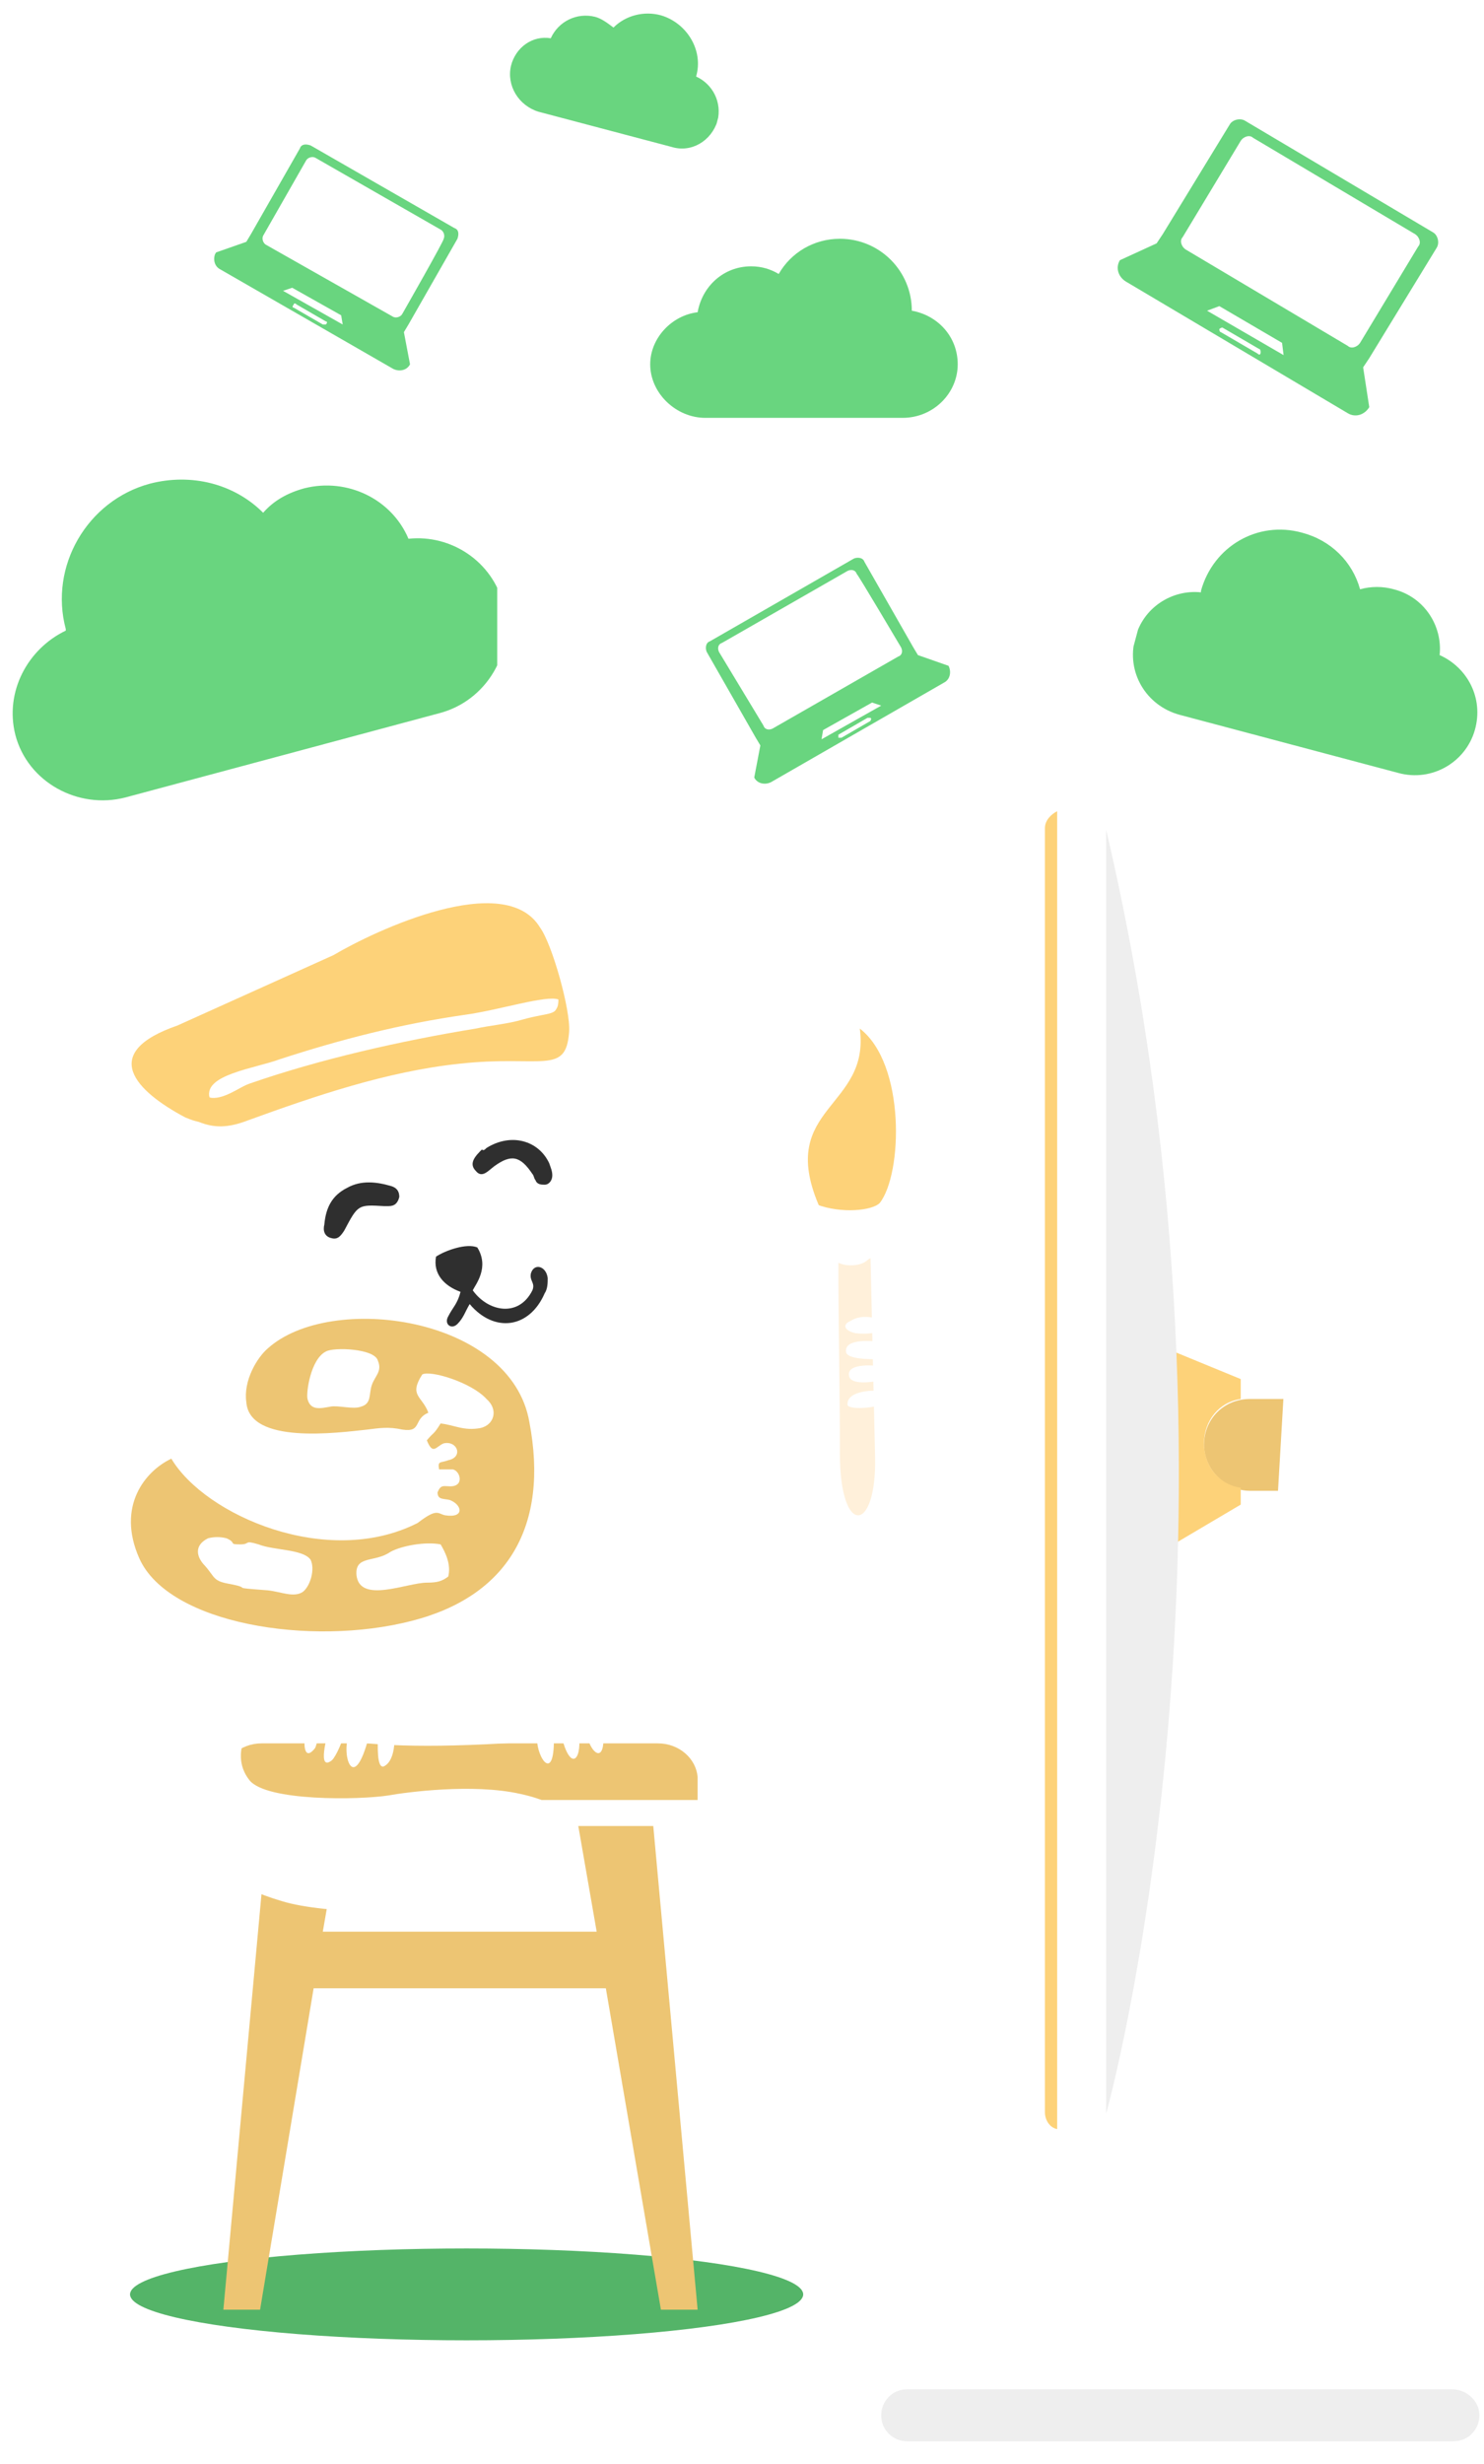 <?xml version="1.0" encoding="utf-8"?>
<!-- Generator: Adobe Illustrator 24.1.2, SVG Export Plug-In . SVG Version: 6.00 Build 0)  -->
<svg version="1.1" id="Layer_1" xmlns="http://www.w3.org/2000/svg" xmlns:xlink="http://www.w3.org/1999/xlink" x="0px" y="0px"
	 viewBox="0 0 97 161" style="enable-background:new 0 0 97 161;" xml:space="preserve">
<style type="text/css">
	.st0{fill:#5EBF72;filter:url(#Adobe_OpacityMaskFilter);}
	.st1{mask:url(#mask0_1_);}
	.st2{fill:#EDC573;}
	.st3{fill:#FFFFFF;}
	.st4{fill:#EEEEEE;}
	.st5{fill:#FDD279;}
	.st6{fill:#54B468;}
	.st7{clip-path:url(#SVGID_2_);}
	.st8{fill:#69D57F;}
	.st9{clip-path:url(#SVGID_4_);}
	.st10{clip-path:url(#SVGID_6_);}
	.st11{clip-path:url(#SVGID_8_);}
	.st12{clip-path:url(#SVGID_10_);}
	.st13{clip-path:url(#SVGID_12_);}
	.st14{clip-path:url(#SVGID_14_);}
	.st15{fill-rule:evenodd;clip-rule:evenodd;fill:#FFFFFF;}
	.st16{fill-rule:evenodd;clip-rule:evenodd;fill:#FDD279;}
	.st17{fill-rule:evenodd;clip-rule:evenodd;fill:#EDC573;}
	.st18{fill-rule:evenodd;clip-rule:evenodd;fill:#2F2F2F;}
	.st19{fill-rule:evenodd;clip-rule:evenodd;fill:#FFF0DA;}
	.st20{fill:#2F2F2F;}
</style>
<defs>
	<filter id="Adobe_OpacityMaskFilter" filterUnits="userSpaceOnUse">
		<feColorMatrix  type="matrix" values="1 0 0 0 0  0 1 0 0 0  0 0 1 0 0  0 0 0 1 0"/>
	</filter>
</defs>
<mask maskUnits="userSpaceOnUse" id="mask0_1_">
	<path class="st0" d="M-3.5-30.1h109c3.9,0,7,3.1,7,7v254c0,3.9-3.1,7-7,7h-109c-3.9,0-7-3.1-7-7v-254C-10.5-26.9-7.3-30.1-3.5-30.1
		z"/>
</mask>
<g class="st1">
</g>
<path class="st2" d="M81.7,97.4h3v-6h-3c-1.7,0-3,1.3-3,3C78.7,96,80.1,97.4,81.7,97.4z"/>
<path class="st3" d="M85,72.4l-2.8,47.8c-0.1,0.9,0.6,1.6,1.5,1.7h0c0.9,0.1,1.5,0.8,1.5,1.7l-1.8,32.6c0,0.9,0.6,1.6,1.5,1.7
	l3.3,0.2c0.9,0.1,1.6-0.6,1.7-1.5l4.6-80.5c0-0.6-0.3-1.2-0.8-1.5l-6.2-3.4C86.3,70.6,85.1,71.3,85,72.4z"/>
<path class="st4" d="M94.9,156.1H59.3c-1,0-1.7,0.8-1.7,1.7c0,1,0.8,1.7,1.7,1.7h35.7c1,0,1.7-0.8,1.7-1.7
	C96.7,156.9,95.9,156.1,94.9,156.1z"/>
<path class="st5" d="M78.7,94.3c0-1.5,1-2.7,2.4-2.9v-1.3l-7.3-3l0.7,15.1l6.6-3.9v-1.1C79.7,97,78.7,95.8,78.7,94.3z"/>
<path class="st3" d="M69.5,139.3h1.6c0.7,0,1.2-0.6,1.2-1.2V54.2c0-0.7-0.6-1.2-1.2-1.2h-1.6c-0.7,0-1.2,0.6-1.2,1.2v83.9
	C68.3,138.7,68.8,139.3,69.5,139.3z"/>
<path class="st5" d="M69.1,53c-0.4,0.2-0.8,0.6-0.8,1.1v83.9c0,0.5,0.3,1,0.8,1.1V53z"/>
<path class="st4" d="M72.3,138.1c0,0,10.7-38.2,0-83.9V138.1z"/>
<ellipse class="st6" cx="30.5" cy="149.9" rx="22" ry="3"/>
<g>
	<defs>
		<rect id="SVGID_1_" x="-0.5" y="23.5" width="33" height="33"/>
	</defs>
	<clipPath id="SVGID_2_">
		<use xlink:href="#SVGID_1_"  style="overflow:visible;"/>
	</clipPath>
	<g class="st7">
		<path class="st8" d="M26.7,35.2c-1.1-2.6-4-4-6.8-3.3c-1.1,0.3-2,0.8-2.7,1.6c-1.9-1.9-4.7-2.6-7.4-1.9c-4.1,1.1-6.6,5.4-5.5,9.5
			c0,0,0,0.1,0,0.1c-2.5,1.2-4,4-3.3,6.8c0.8,3.1,4.1,4.9,7.2,4.1l20.5-5.5c3.1-0.8,5-4,4.2-7.1C32.2,36.7,29.5,34.9,26.7,35.2z"/>
	</g>
</g>
<g>
	<defs>
		<rect id="SVGID_3_" x="74.7" y="7.6" transform="matrix(0.511 -0.86 0.86 0.511 26.459 80.756)" width="19" height="19"/>
	</defs>
	<clipPath id="SVGID_4_">
		<use xlink:href="#SVGID_3_"  style="overflow:visible;"/>
	</clipPath>
	<g class="st9">
		<path class="st8" d="M89.1,24l0.4-0.6l2.2-3.6l2.2-3.6c0.2-0.3,0.1-0.8-0.2-1L81.4,7.9c-0.3-0.2-0.8-0.1-1,0.2l-2.2,3.6l-2.2,3.6
			l-0.4,0.6L73.2,17c-0.3,0.5-0.1,1.1,0.4,1.4L88.1,27c0.5,0.3,1.1,0.1,1.4-0.4L89.1,24z M82.2,23.1l-2.4-1.4
			c-0.1,0-0.1-0.2-0.1-0.2c0.1-0.1,0.2-0.1,0.2-0.1l2.4,1.4c0.1,0,0.1,0.2,0.1,0.2C82.4,23.2,82.3,23.2,82.2,23.1z M78.9,20.3
			l0.8-0.3l4.1,2.4l0.1,0.8L78.9,20.3z M88.9,22.4c-0.2,0.3-0.6,0.4-0.8,0.2l-10.6-6.3c-0.3-0.2-0.4-0.6-0.2-0.8l3.8-6.3
			c0.2-0.3,0.6-0.4,0.8-0.2l10.6,6.3c0.3,0.2,0.4,0.6,0.2,0.8C92.7,16.1,88.9,22.4,88.9,22.4z"/>
	</g>
</g>
<g>
	<defs>
		<rect id="SVGID_5_" x="46.2" y="36.2" transform="matrix(0.866 -0.5 0.5 0.866 -14.582 32.608)" width="14.7" height="14.7"/>
	</defs>
	<clipPath id="SVGID_6_">
		<use xlink:href="#SVGID_5_"  style="overflow:visible;"/>
	</clipPath>
	<g class="st10">
		<path class="st8" d="M60,42.8l-0.3-0.5l-1.6-2.8l-1.6-2.8c-0.1-0.3-0.5-0.3-0.7-0.2l-9.4,5.4c-0.3,0.1-0.3,0.5-0.2,0.7l1.6,2.8
			l1.6,2.8l0.3,0.5l-0.4,2.1c0.2,0.4,0.7,0.5,1.1,0.3l11.3-6.5c0.4-0.2,0.5-0.7,0.3-1.1L60,42.8z M56.9,47.1L55,48.2
			c-0.1,0-0.1,0-0.2,0c0-0.1,0-0.1,0-0.2l1.9-1.1c0.1,0,0.1,0,0.2,0C57,47,56.9,47,56.9,47.1z M53.7,48.3l0.1-0.6l3.2-1.8l0.6,0.2
			L53.7,48.3z M58.9,42.3c0.1,0.2,0.1,0.5-0.2,0.6l-8.2,4.7c-0.2,0.1-0.5,0.1-0.6-0.2L47,42.6c-0.1-0.2-0.1-0.5,0.2-0.6l8.2-4.7
			c0.2-0.1,0.5-0.1,0.6,0.2C56,37.4,58.9,42.3,58.9,42.3z"/>
	</g>
</g>
<g>
	<defs>
		<rect id="SVGID_7_" x="15.2" y="9.2" transform="matrix(0.5 -0.866 0.866 0.5 -3.023 27.792)" width="14.7" height="14.7"/>
	</defs>
	<clipPath id="SVGID_8_">
		<use xlink:href="#SVGID_7_"  style="overflow:visible;"/>
	</clipPath>
	<g class="st11">
		<path class="st8" d="M26.4,21.7l0.3-0.5l1.6-2.8l1.6-2.8c0.1-0.3,0.1-0.6-0.2-0.7l-9.4-5.4c-0.3-0.1-0.6-0.1-0.7,0.2L18,12.5
			l-1.6,2.8l-0.3,0.5l-2,0.7c-0.2,0.4-0.1,0.9,0.3,1.1l11.3,6.5c0.4,0.2,0.9,0.1,1.1-0.3L26.4,21.7z M21.1,21.2l-1.9-1.1
			c-0.1,0-0.1-0.1,0-0.2c0-0.1,0.1-0.1,0.2,0l1.9,1.1c0.1,0,0.1,0.1,0,0.2C21.3,21.2,21.2,21.2,21.1,21.2z M18.5,19l0.6-0.2l3.2,1.8
			l0.1,0.6L18.5,19z M26.3,20.5c-0.1,0.2-0.4,0.3-0.6,0.2L17.4,16c-0.2-0.1-0.3-0.4-0.2-0.6l2.8-4.9c0.1-0.2,0.4-0.3,0.6-0.2
			l8.2,4.7c0.2,0.1,0.3,0.4,0.2,0.6C29.1,15.6,26.3,20.5,26.3,20.5z"/>
	</g>
</g>
<path class="st8" d="M45.6,20.4c0.3-1.7,1.7-3,3.5-3c0.7,0,1.3,0.2,1.8,0.5c0.8-1.4,2.3-2.3,4-2.3c2.6,0,4.7,2.1,4.7,4.7
	c0,0,0,0,0,0c1.7,0.3,3,1.7,3,3.5c0,1.9-1.6,3.5-3.6,3.5H46.1c-1.9,0-3.6-1.6-3.6-3.5C42.5,22.1,43.9,20.6,45.6,20.4z"/>
<g>
	<defs>
		
			<rect id="SVGID_9_" x="33.5" y="-2.5" transform="matrix(0.259 -0.966 0.966 0.259 25.704 42.493)" width="14" height="14"/>
	</defs>
	<clipPath id="SVGID_10_">
		<use xlink:href="#SVGID_9_"  style="overflow:visible;"/>
	</clipPath>
	<g class="st12">
		<path class="st8" d="M36,2.5c0.5-1.1,1.7-1.7,2.9-1.4c0.4,0.1,0.8,0.4,1.2,0.7c0.8-0.8,2-1.1,3.1-0.8c1.7,0.5,2.8,2.3,2.3,4
			c0,0,0,0,0,0c1.1,0.5,1.7,1.7,1.4,2.9c-0.4,1.3-1.7,2.1-3,1.7l-8.7-2.3c-1.3-0.4-2.1-1.7-1.8-3C33.7,3.1,34.8,2.3,36,2.5z"/>
	</g>
</g>
<g>
	<defs>
		
			<rect id="SVGID_11_" x="74.5" y="30.5" transform="matrix(0.259 -0.966 0.966 0.259 23.205 114.237)" width="23" height="23"/>
	</defs>
	<clipPath id="SVGID_12_">
		<use xlink:href="#SVGID_11_"  style="overflow:visible;"/>
	</clipPath>
	<g class="st13">
		<path class="st8" d="M94.1,42.8c0.2-1.9-1-3.8-3-4.3c-0.7-0.2-1.5-0.2-2.2,0c-0.5-1.8-1.9-3.2-3.8-3.7c-2.9-0.8-5.8,0.9-6.6,3.8
			c0,0,0,0,0,0.1c-1.9-0.2-3.8,1-4.3,3c-0.6,2.2,0.7,4.4,2.9,5l14.3,3.8c2.2,0.6,4.4-0.7,5-2.8C97,45.6,95.9,43.6,94.1,42.8z"/>
	</g>
</g>
<path class="st2" d="M43,113.9H17.1c-1.4,0-2.5,1-2.5,2.2v1.5h31v-1.5C45.5,114.9,44.4,113.9,43,113.9z"/>
<path class="st2" d="M40.2,119.3h-2.4l1.2,6.9H21.1l1.2-6.9h-2.4h-2.4l-2.9,31.6h1.2H17l3.5-21h19.1l3.6,21h1.2h1.2l-2.9-31.6H40.2z
	"/>
<g>
	<defs>
		<rect id="SVGID_13_" x="8.5" y="58.9" width="52" height="66"/>
	</defs>
	<clipPath id="SVGID_14_">
		<use xlink:href="#SVGID_13_"  style="overflow:visible;"/>
	</clipPath>
	<g class="st14">
		<path class="st15" d="M37.2,66.5c0,4.1-1.3,2.3-7.2,3c-4.7,0.5-9.4,2.2-13.8,3.7c-1.2,0.5-1.9,0-2.6,0.7
			c-3.3,4.6-1.7,9.4-2.2,10.5c-0.6,1.4-1.1,3.6-1.1,5.3c0,2.2,0.3,4,0.9,5.5c0.6,4.1,1.7,8.2,3.1,12.2c-1.1,0.6-2.3,1.5-3.3,4
			c-2.5,6.3,1.3,11,7.4,12.8c2.9,0.9,9.9,1,14.5-0.2c5-1.2,7.2-5.5,1.1-6.8c-3.1-0.7-7.5-0.1-8.6,0.1c-1.9,0.3-8,0.4-9.1-1
			c-1.5-1.9,0.4-4.4,1.4-4.6c1.5,1.1,3,2.9,15.2,2.2c14.6-0.7,13.2-10,13.2-21.6c4.3,1.1,7.3,1.1,10.3,0.7c4.9-0.6,5.4-8,0.3-7.9
			c-0.1,1.2,0.4,3-1,3.1c-1.4,0.1-1-1.7-1.1-2.8c-5.2,0.9-8.5,2.2-9.4-3.5c-0.5-2.9-1.1-7.5-2.5-10.1c-0.8-1.5-1.1-0.9-1.1-2.1
			C41.7,68.5,42,66,41,65C39.6,65,38.4,66.1,37.2,66.5z"/>
		<path class="st16" d="M13.7,71.7c-0.4-1.5,3-1.9,4.6-2.5c4-1.3,7.9-2.3,12.1-2.9c2.2-0.3,5.3-1.3,6.1-1c0,1-0.4,0.7-2.2,1.2
			c-1,0.3-2.2,0.5-3.1,0.6c-4.9,0.8-10.1,2-14.8,3.6C15.6,71.1,14.5,71.9,13.7,71.7z M16.2,73.2c4.4-1.6,9.1-3.2,13.8-3.7
			c5.4-0.6,7,0.8,7.2-2.1c0.1-1.4-1.1-5.7-1.9-6.8c-2.3-3.8-10.8,0.2-13.5,1.8L11.6,67c-5.2,1.8-2.7,4.3,0.5,6
			c0.5,0.2,0.5,0.2,0.9,0.3C14,73.7,14.9,73.7,16.2,73.2z"/>
		<path class="st17" d="M11.2,95.3c-1.7,0.8-3.6,3.1-2.1,6.5c1.9,4.3,11.2,5.8,17.8,4.1c6.3-1.6,9-6.2,7.7-13
			c-1.2-6.9-13-8.5-17.1-4.8c-0.7,0.6-1.6,2.1-1.4,3.5c0.2,2.8,6,2,7.9,1.8c0.8-0.1,1.4-0.2,2.3,0c1.3,0.2,0.7-0.7,1.7-1.1
			c-0.4-1.1-1.3-1.1-0.4-2.5c0.5-0.3,3.2,0.5,4.2,1.6c0.8,0.7,0.5,1.7-0.4,1.9c-1.1,0.2-1.7-0.2-2.6-0.3c-0.5,0.8-0.4,0.5-0.9,1.1
			c0.4,1,0.6,0.4,1.1,0.2c0.9-0.2,1.3,0.9,0.3,1.1c-0.5,0.2-0.7,0-0.6,0.6c0,0,0.6,0,0.9,0c0.5,0.1,0.8,1.2-0.3,1.1
			c-0.3,0-0.5-0.1-0.7,0.4C28.6,98,29,97.9,29.4,98c0.8,0.3,1,1.2-0.3,1c-0.5-0.1-0.5-0.5-1.8,0.5C21.4,102.5,13.4,99,11.2,95.3z"/>
		<path class="st16" d="M53.5,78.7c0.6,1,0.4,1.8,2,1.6c1.1-0.1,1.4-0.5,2-1.7c1.5-1.9,1.7-9.1-1.3-11.4
			C56.9,72.4,50.8,72.3,53.5,78.7z"/>
		<path class="st15" d="M13.7,71.7c0.8,0.1,1.8-0.6,2.6-0.9c4.6-1.6,9.9-2.8,14.8-3.6c0.9-0.2,2.1-0.3,3.1-0.6
			c1.8-0.5,2.3-0.2,2.2-1.2c-0.7-0.3-3.9,0.7-6.1,1c-4.2,0.6-8,1.6-12.1,2.9C16.7,69.8,13.4,70.3,13.7,71.7z"/>
		<path class="st15" d="M13.4,102.3c0.7,0.8,0.5,1,1.7,1.2c1.5,0.3-0.3,0.2,2.4,0.4c0.9,0.1,1.7,0.5,2.3,0.1
			c0.5-0.4,0.8-1.5,0.5-2.1c-0.5-0.7-2.4-0.6-3.4-1c-1-0.3-0.5,0-1.2,0c-0.8,0-0.2-0.1-0.9-0.4c-0.4-0.1-0.8-0.1-1.2,0
			C12.6,101,12.9,101.8,13.4,102.3z"/>
		<path class="st18" d="M28.5,82.1c-0.2,1.1,0.5,1.9,1.6,2.3c-0.2,0.8-0.5,1-0.8,1.6c-0.3,0.5,0.2,0.9,0.6,0.5
			c0.4-0.4,0.5-0.8,0.8-1.3c1.6,1.9,3.9,1.6,4.9-0.7c0.2-0.3,0.2-0.7,0.2-1c-0.1-0.8-0.9-1-1.1-0.3c-0.1,0.5,0.3,0.6,0.1,1.1
			c-0.9,1.8-2.9,1.4-3.9,0c0.2-0.4,1.1-1.5,0.3-2.8C30.5,81.2,29.1,81.7,28.5,82.1z"/>
		<path class="st15" d="M21.3,88.3c-1,0.5-1.3,2.7-1.2,3.1c0.2,0.8,0.9,0.6,1.5,0.5c0.5-0.1,1.5,0.2,2,0c0.7-0.2,0.5-0.8,0.7-1.4
			c0.2-0.6,0.7-0.9,0.4-1.6C24.5,88.1,21.8,88,21.3,88.3z"/>
		<path class="st15" d="M28.8,100.9c-1-0.2-2.6,0.1-3.3,0.5c-1,0.7-2.3,0.2-2.2,1.5c0.2,1.9,3.3,0.5,4.6,0.5c0.7,0,1-0.1,1.4-0.4
			C29.5,102.2,29.1,101.4,28.8,100.9z"/>
		<path class="st19" d="M54.8,82.5c0,4.1,0.1,8.3,0.1,12.5c0,5.4,2.4,5.2,2.3,0.2c-0.1-4.4-0.2-8.7-0.3-13
			C56.2,82.6,55.9,82.6,54.8,82.5z"/>
		<path class="st15" d="M58.2,86.6l-0.6-0.3c-0.5-0.3-1.4-0.4-2,0c-0.5,0.2-0.5,0.6,0.3,0.8C56.7,87.2,57.6,87.1,58.2,86.6z"/>
		<path class="st15" d="M57.5,88.7l0.1-1c-0.4-0.1-2.4-0.3-2.3,0.6c0,0.5,1.5,0.5,1.9,0.5L57.5,88.7z"/>
		<path class="st15" d="M57.5,90.2l0.3-0.9c-0.5-0.1-2.5-0.3-2.3,0.6C55.6,90.5,57,90.3,57.5,90.2z"/>
		<path class="st15" d="M57.6,91.7l0-0.8c-0.3-0.1-2.3-0.1-2.2,0.9c0.1,0.3,1.7,0.2,2,0L57.6,91.7z"/>
		<path class="st15" d="M54.8,82.5c0.6,0.3,1.7,0.2,2-0.3c0.3-0.6,0.6-2.4,0.7-3.6c-0.5,0.5-2.5,0.7-4.1,0.1
			C53.8,80,54.3,81.8,54.8,82.5z"/>
		<path class="st15" d="M21,113.1l-0.6-0.9c-0.6,0.5-0.8,3.3,0.2,2C20.7,114,20.8,113.4,21,113.1z M41.1,111.4l-1.1,1
			c0.3,1.3,1.6,2.4,1.3,0.1C41.3,112,41.2,111.9,41.1,111.4z M39.4,112.4l-1.1,0.5c0.1,1.6,1.4,2.7,1.1,0L39.4,112.4z M37.8,113.1
			l-1.2,0.2c-0.2-0.1,0,0.2,0.2,0.5C37.4,115.8,38.1,114.8,37.8,113.1z M36.2,113.3l-1.1,0.3C35.1,114.9,36.3,116.6,36.2,113.3z
			 M25.8,113.4l-1.1,0.1c0,0.4-0.1,2.1,0.4,1.9C25.7,115.1,25.8,114.1,25.8,113.4z M24.1,113.5l-1.3-0.1
			C22.3,114.6,23.1,117.3,24.1,113.5z M22.5,113.3l-1-0.3c-0.1,0.3-0.8,2.8,0.2,2C22,114.7,22.4,113.7,22.5,113.3z"/>
		<path class="st20" d="M31.8,75c1.6-1,3.4-0.5,4.1,1c0.1,0.3,0.2,0.5,0.2,0.8c0,0.3-0.2,0.6-0.5,0.6c-0.2,0-0.5,0-0.6-0.3
			c-0.1-0.1-0.1-0.3-0.2-0.4c-0.8-1.2-1.4-1.3-2.5-0.5c-0.4,0.3-0.8,0.8-1.2,0.3c-0.5-0.5,0-1,0.4-1.4C31.6,75.2,31.7,75.1,31.8,75z
			"/>
		<path class="st20" d="M22.7,77.6c0.9-0.5,1.9-0.4,2.9-0.1c0.3,0.1,0.5,0.3,0.5,0.7c-0.1,0.4-0.3,0.6-0.7,0.6c-0.1,0-0.2,0-0.3,0
			c-1.7-0.1-1.7-0.1-2.6,1.6c-0.2,0.3-0.4,0.6-0.8,0.5c-0.5-0.1-0.6-0.5-0.5-0.9C21.3,78.9,21.7,78.1,22.7,77.6z"/>
	</g>
</g>
</svg>
